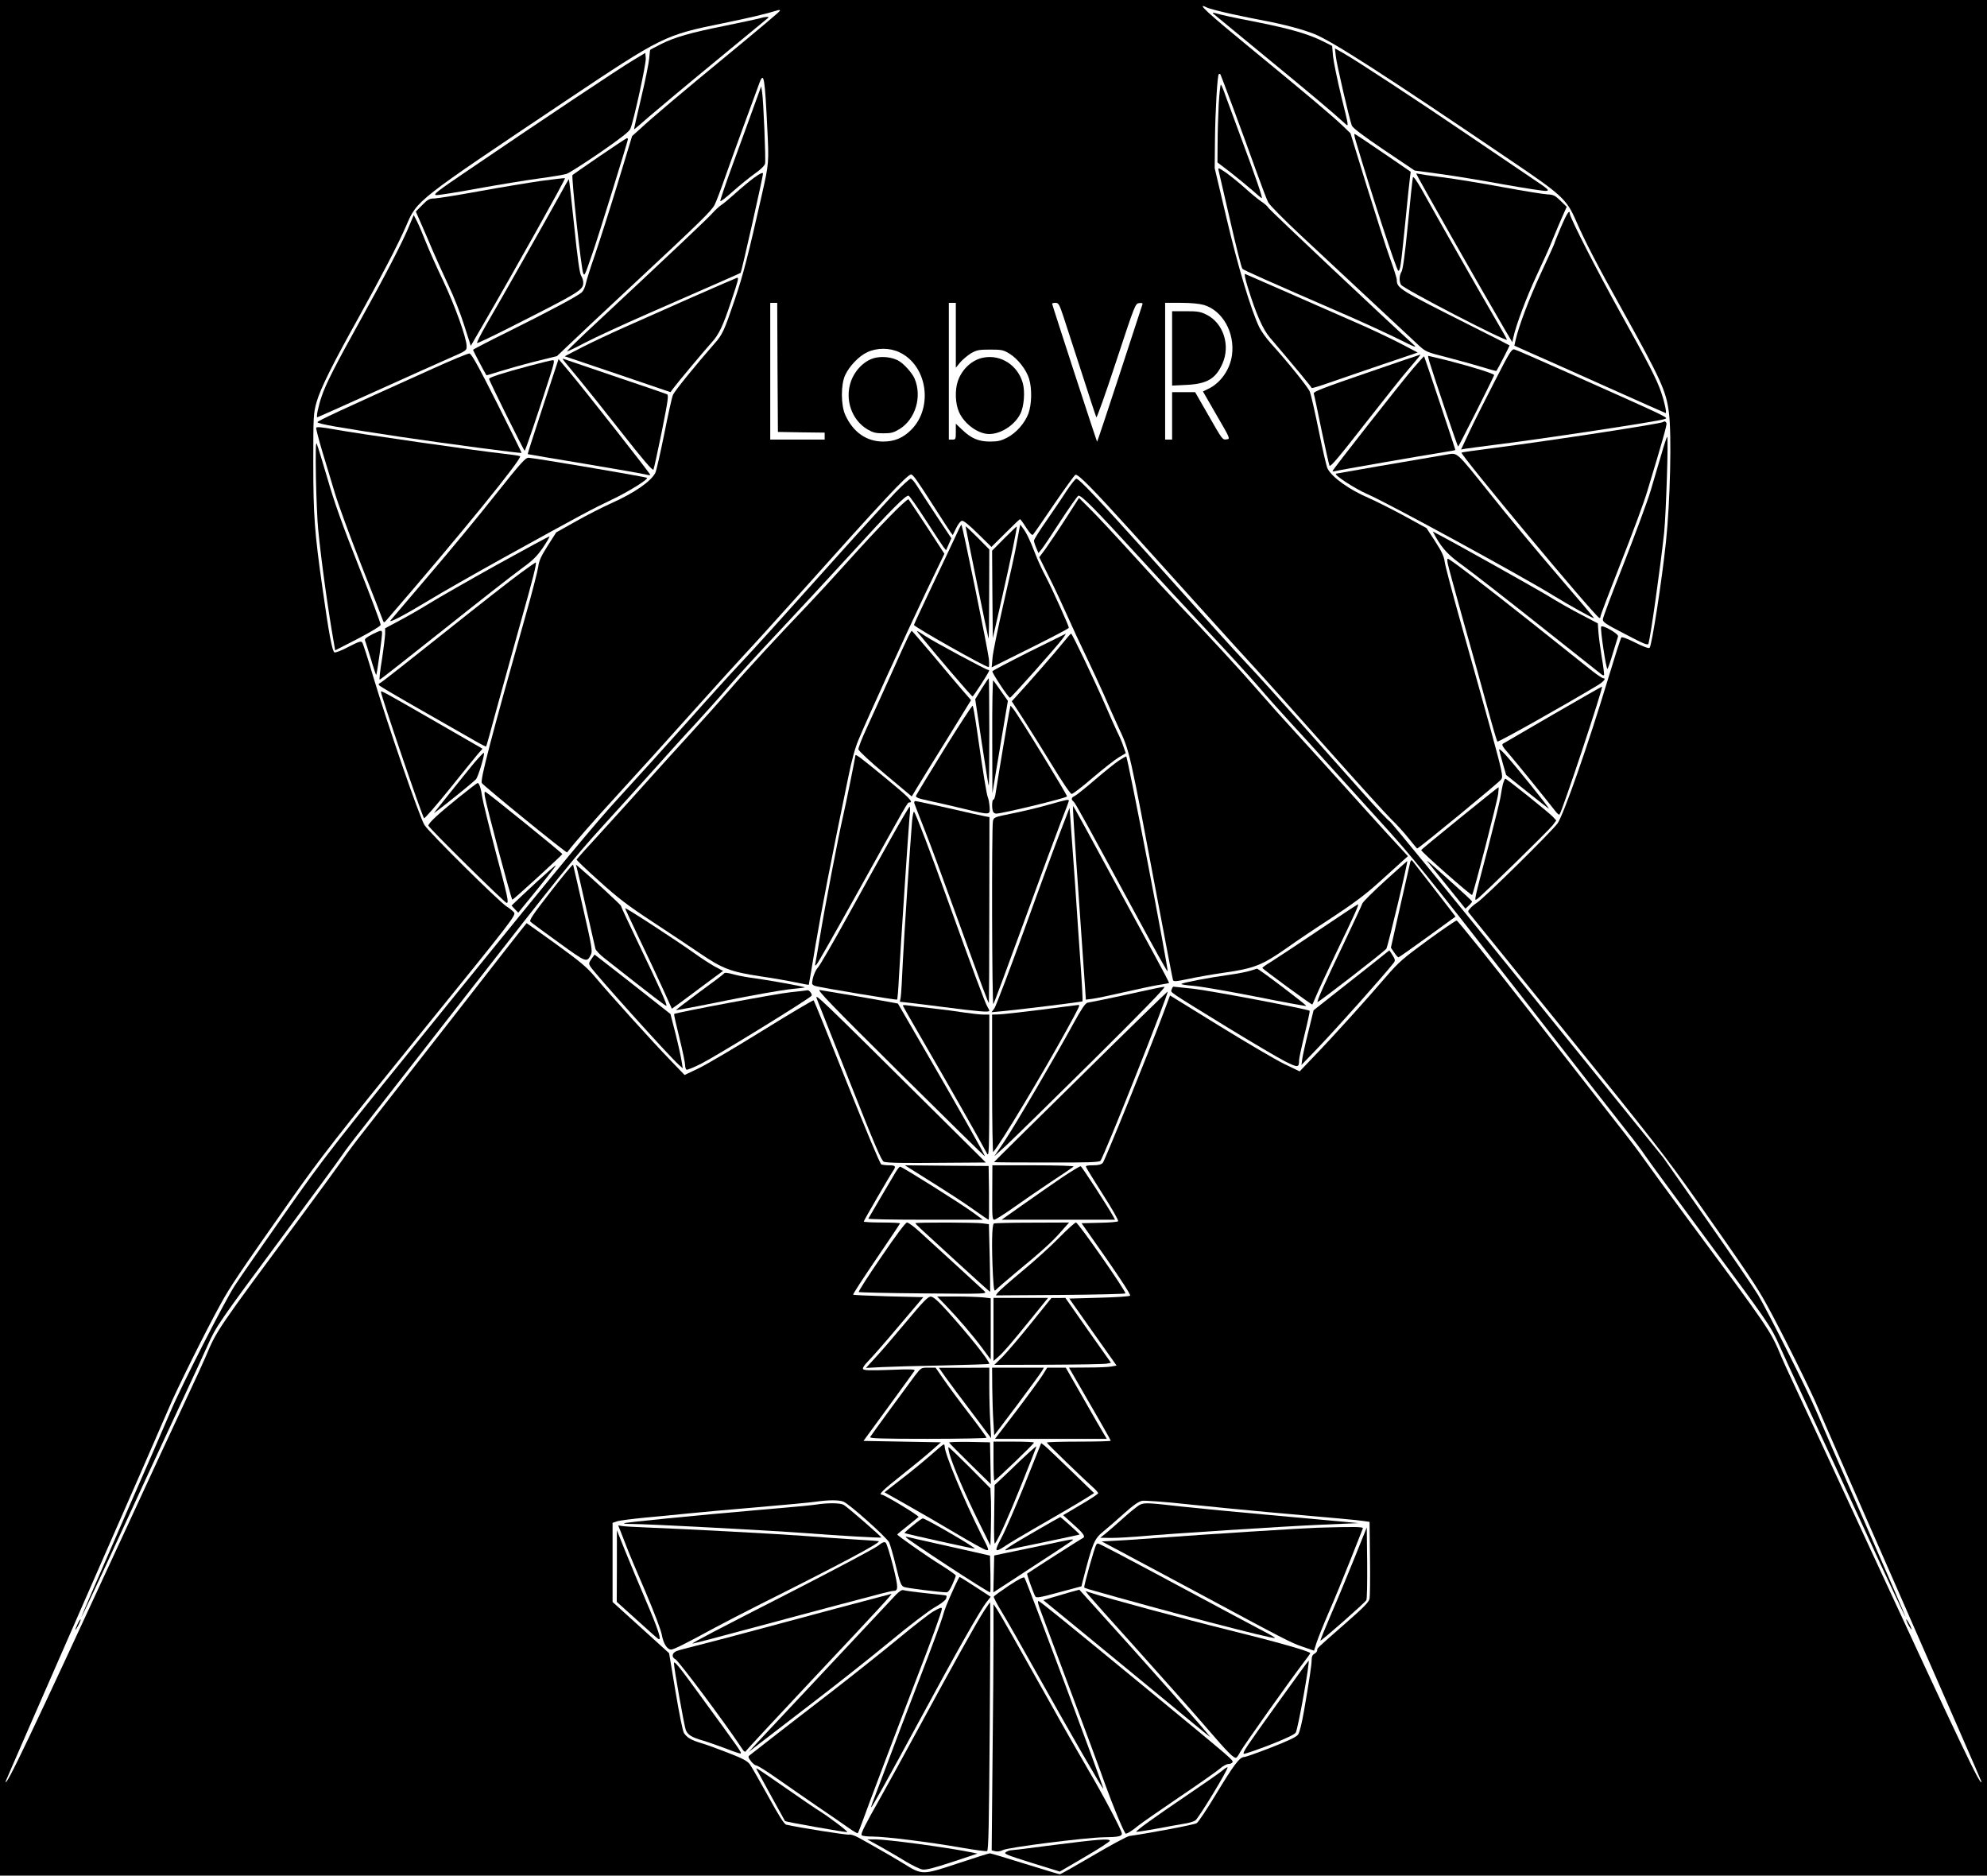 <?xml version="1.0" standalone="no"?>
<!DOCTYPE svg PUBLIC "-//W3C//DTD SVG 20010904//EN"
 "http://www.w3.org/TR/2001/REC-SVG-20010904/DTD/svg10.dtd">
<svg version="1.0" xmlns="http://www.w3.org/2000/svg"
 width="1424pt" height="1344pt" viewBox="0 0 1424 1344"
 preserveAspectRatio="xMidYMid meet">

<g transform="translate(0,1344) scale(0.1,-0.1)"
fill="#000000" stroke="none">
<path d="M0 6720 l0 -6720 7120 0 7120 0 0 6720 0 6720 -7120 0 -7120 0 0
-6720z m8815 6622 c77 -17 190 -40 250 -51 138 -26 275 -63 355 -95 130 -53
495 -287 1415 -911 360 -243 394 -275 460 -428 65 -148 146 -306 328 -632 280
-504 317 -585 337 -738 21 -154 10 -640 -21 -932 -29 -276 -101 -741 -117
-757 -6 -6 -47 9 -102 37 -51 26 -96 43 -100 38 -5 -4 -49 -143 -99 -308 -139
-461 -314 -959 -358 -1024 -39 -56 -530 -540 -579 -570 -16 -10 -38 -28 -48
-40 -17 -19 -18 -23 -4 -38 8 -10 323 -398 699 -863 595 -735 715 -889 920
-1180 380 -541 439 -628 511 -760 100 -180 317 -617 368 -740 24 -58 297 -682
607 -1387 310 -706 563 -1286 563 -1289 0 -46 -136 239 -810 1696 -197 426
-412 891 -479 1033 -67 142 -133 286 -147 320 -77 184 -77 184 -683 1002 -130
176 -263 358 -296 405 -32 47 -121 164 -197 260 -75 96 -362 463 -636 815
-275 352 -506 640 -513 639 -8 -1 -102 -65 -209 -143 -175 -128 -205 -154
-296 -259 -142 -166 -388 -438 -514 -568 l-106 -111 -110 53 c-60 29 -269 152
-464 272 l-355 219 -51 -136 c-103 -275 -416 -1047 -431 -1064 -12 -12 -31
-17 -71 -17 -39 0 -53 -3 -49 -12 2 -7 57 -96 121 -197 65 -101 114 -187 109
-192 -5 -5 -65 -10 -135 -11 l-127 -3 179 -255 c107 -154 175 -259 169 -264
-5 -6 -105 -12 -222 -15 l-214 -6 169 -240 170 -240 -39 -7 c-21 -4 -97 -7
-170 -7 l-132 -1 48 -83 c163 -281 251 -435 251 -441 0 -3 -104 -6 -231 -6
-127 0 -229 -3 -227 -7 4 -10 267 -264 326 -316 23 -20 42 -41 42 -47 0 -5
-57 -43 -126 -83 l-125 -74 75 -68 c76 -68 89 -88 61 -99 -10 -4 -351 -222
-394 -252 -4 -3 46 -143 59 -164 7 -11 35 -7 169 30 l161 43 9 36 c72 279 82
303 149 358 26 21 91 77 144 125 69 62 108 89 133 94 19 3 164 -7 327 -25 161
-17 419 -42 573 -56 553 -49 631 -56 680 -63 l50 -7 3 -260 c2 -143 0 -274 -3
-290 -4 -24 -41 -62 -176 -180 -211 -185 -199 -174 -199 -190 0 -8 -9 -19 -20
-25 -14 -7 -20 -21 -20 -43 0 -35 -15 -135 -54 -362 -17 -96 -32 -159 -44
-175 -13 -17 -70 -44 -193 -92 -96 -37 -182 -68 -193 -68 -32 0 -76 -59 -200
-264 -65 -108 -128 -203 -140 -210 -17 -11 -317 -68 -482 -92 -17 -2 -133 -65
-259 -139 -126 -74 -234 -135 -240 -135 -5 0 -118 34 -250 75 -131 41 -245 75
-251 75 -7 0 -109 -32 -226 -71 -259 -86 -258 -86 -395 -1 -54 33 -136 81
-183 107 -47 27 -107 61 -135 76 -28 16 -59 26 -70 23 -16 -4 -352 49 -450 71
-15 3 -52 62 -129 202 -60 109 -119 212 -132 230 -19 25 -50 42 -151 81 -71
28 -159 60 -196 71 -75 23 -101 38 -125 72 -9 13 -33 131 -61 298 l-46 275
-203 184 -202 183 0 284 0 283 33 11 c17 6 106 17 197 26 91 8 230 22 310 30
80 8 305 29 500 45 195 17 384 34 420 40 84 12 162 13 194 0 41 -15 310 -256
328 -292 8 -18 31 -96 49 -172 30 -124 37 -139 59 -148 22 -8 253 -37 303 -38
12 0 25 18 42 56 14 31 25 60 25 64 0 5 -48 39 -107 76 -99 61 -313 211 -313
219 0 1 33 29 73 60 39 32 76 61 80 65 8 7 -245 160 -264 160 -26 0 8 33 143
140 80 63 176 142 213 175 l68 60 -278 5 -277 5 179 245 c98 135 183 251 187
258 6 11 -26 12 -177 6 -142 -5 -186 -4 -192 6 -5 7 9 29 39 59 25 25 124 138
219 251 l174 205 -249 6 c-137 4 -251 9 -254 12 -3 3 72 118 165 255 94 138
171 253 171 256 0 3 -58 6 -130 6 -71 0 -130 3 -130 7 0 7 185 326 211 364 22
32 17 39 -32 39 -20 0 -44 3 -53 6 -9 3 -107 238 -247 587 -127 320 -234 585
-238 589 -3 3 -166 -93 -361 -214 -195 -121 -402 -243 -459 -271 l-105 -50
-105 109 c-122 126 -433 470 -536 593 -59 70 -104 108 -279 235 -115 83 -211
151 -212 151 -2 0 -247 -313 -544 -695 -298 -382 -581 -744 -629 -805 -48 -60
-114 -148 -146 -195 -33 -47 -166 -229 -296 -405 -606 -818 -606 -818 -683
-1002 -14 -34 -80 -178 -147 -320 -67 -142 -269 -577 -449 -968 -671 -1452
-840 -1807 -840 -1761 0 3 253 583 563 1289 310 705 583 1329 607 1387 51 123
268 560 368 740 72 132 131 219 511 760 206 292 323 443 924 1184 671 828 687
849 670 869 -10 11 -34 30 -53 42 -55 35 -555 530 -588 583 -35 55 -265 722
-368 1065 -37 126 -72 235 -78 243 -9 12 -25 7 -98 -31 -47 -25 -93 -43 -101
-40 -16 7 -40 133 -86 460 -57 400 -66 522 -66 900 0 340 1 352 24 435 27 95
116 274 301 605 162 292 281 520 340 655 81 188 64 174 1145 898 693 463 706
470 1130 556 194 40 304 66 384 91 15 5 22 4 20 -3 -2 -6 -166 -144 -364 -307
-346 -285 -547 -454 -647 -547 l-48 -43 -105 -345 c-58 -190 -131 -417 -161
-505 -31 -88 -60 -180 -65 -205 -5 -25 -18 -53 -28 -63 -25 -26 -242 -141
-538 -288 -134 -66 -243 -123 -243 -126 0 -5 88 -172 96 -182 1 -1 45 11 96
28 51 16 164 48 251 70 l158 39 77 73 c42 41 248 234 457 429 499 465 573 538
596 582 11 21 46 113 78 205 50 142 200 553 245 673 30 77 37 34 55 -335 12
-237 11 -249 -38 -465 -97 -432 -136 -584 -196 -759 -75 -221 -88 -249 -143
-311 -140 -160 -286 -340 -299 -369 -8 -18 -36 -145 -63 -282 -28 -137 -56
-262 -64 -278 -32 -61 -148 -142 -311 -215 -66 -30 -183 -89 -260 -133 l-139
-78 -62 -97 c-48 -76 -62 -108 -67 -150 -4 -29 -45 -190 -93 -358 -248 -879
-324 -1170 -311 -1191 12 -20 606 -504 611 -497 56 73 188 224 366 418 124
135 354 389 511 565 158 176 331 367 385 425 55 58 236 258 404 445 600 671
772 855 799 855 14 0 41 -38 162 -227 57 -89 111 -172 120 -185 l17 -22 24 49
c13 28 31 51 41 53 12 3 51 -29 115 -92 l97 -95 100 99 c55 55 102 100 105
100 3 0 23 -27 44 -61 27 -41 42 -57 49 -50 6 6 74 104 151 218 78 114 147
209 153 211 20 6 124 -100 403 -408 141 -157 379 -420 528 -585 149 -165 314
-347 368 -405 53 -58 277 -307 497 -555 220 -247 430 -479 467 -515 38 -36 94
-98 125 -137 32 -40 59 -73 61 -73 12 0 591 476 603 496 14 21 7 52 -83 381
-55 197 -147 529 -207 739 -59 210 -111 405 -115 435 -6 43 -20 74 -69 150
l-62 95 -159 87 c-88 48 -202 105 -254 128 -142 61 -263 148 -296 211 -8 15
-36 137 -63 271 -27 133 -56 259 -64 280 -15 35 -156 210 -279 346 -32 35 -69
87 -83 115 -59 122 -155 440 -236 786 l-84 355 2 205 c2 202 17 457 27 468 3
3 8 3 11 1 5 -6 168 -443 261 -704 36 -99 72 -195 82 -214 9 -19 116 -127 237
-240 333 -311 794 -741 847 -790 45 -41 57 -46 200 -82 84 -22 197 -53 252
-70 54 -17 99 -29 100 -27 12 17 96 181 94 183 -2 2 -129 67 -283 144 -512
258 -524 265 -525 326 0 12 -22 81 -49 155 -27 74 -101 306 -166 515 l-117
380 -56 54 c-85 80 -257 225 -647 545 -322 264 -408 343 -328 303 15 -8 91
-28 168 -45z m-3243 -2534 l3 -463 168 -3 167 -2 0 -25 0 -25 -195 0 -195 0 0
490 0 490 25 0 25 0 2 -462z m1278 230 l0 -233 31 38 c17 20 52 49 77 65 42
24 57 27 138 27 83 0 94 -2 140 -30 60 -38 119 -114 139 -179 22 -72 19 -184
-5 -250 -26 -69 -89 -140 -154 -173 -41 -21 -65 -27 -121 -27 -83 0 -136 23
-202 87 l-43 41 0 -57 c0 -54 -1 -57 -25 -57 l-25 0 0 490 0 490 25 0 25 0 0
-232z m774 125 c19 -60 78 -241 131 -403 52 -162 98 -302 102 -310 3 -8 67
171 142 400 135 409 137 415 165 418 20 3 27 0 23 -10 -2 -7 -76 -232 -163
-499 -88 -268 -160 -486 -162 -484 -3 3 -322 981 -322 989 0 3 11 6 24 6 22 0
28 -10 60 -107z m1003 92 c135 -40 224 -199 202 -360 -14 -103 -82 -200 -169
-241 l-39 -19 98 -170 c98 -168 98 -170 73 -173 -32 -4 -28 -9 -138 183 l-89
155 -82 0 -83 0 0 -170 0 -170 -25 0 -25 0 0 490 0 490 113 0 c72 0 132 -6
164 -15z m-2182 -339 c200 -93 246 -395 85 -556 -58 -58 -119 -84 -201 -84
-119 0 -215 67 -271 190 -32 69 -33 218 -1 286 30 65 99 137 158 164 69 33
161 33 230 0z"/>
<path d="M8695 13342 c6 -5 179 -148 385 -317 327 -269 456 -377 561 -472 26
-24 26 -23 -28 194 -29 120 -56 251 -60 291 l-6 73 -66 33 c-101 51 -235 90
-466 136 -190 37 -250 50 -310 67 -13 3 -17 2 -10 -5z"/>
<path d="M5445 13309 c-16 -5 -130 -29 -251 -54 -249 -50 -357 -81 -459 -132
-38 -20 -72 -37 -74 -39 -3 -2 -6 -29 -8 -59 -2 -30 -27 -157 -57 -282 -30
-125 -53 -229 -52 -230 1 -1 51 41 111 94 61 52 274 231 475 396 201 165 369
304 375 309 12 10 -21 9 -60 -3z"/>
<path d="M9573 13039 c5 -55 98 -454 115 -499 7 -17 82 -74 230 -174 l220
-148 178 -24 c99 -13 304 -47 457 -75 153 -27 292 -49 308 -47 26 3 16 12
-104 92 -72 49 -276 187 -452 306 -360 245 -810 540 -899 590 l-59 33 6 -54z"/>
<path d="M4535 13007 c-88 -52 -651 -427 -1174 -783 -229 -155 -260 -179 -235
-182 16 -1 152 20 301 48 150 27 346 59 435 71 90 12 179 27 198 33 20 7 128
76 242 154 146 101 209 150 216 170 25 61 113 466 110 503 l-3 40 -90 -54z"/>
<path d="M8734 12693 c-4 -81 -8 -208 -8 -282 l-1 -135 92 -70 c50 -39 120
-97 156 -128 35 -32 67 -58 70 -58 8 0 -51 170 -148 430 -42 113 -90 243 -107
290 -16 47 -33 89 -38 93 -4 5 -11 -58 -16 -140z"/>
<path d="M5403 12678 c-28 -79 -95 -261 -148 -406 -53 -145 -95 -268 -93 -273
2 -5 43 27 92 71 50 44 120 101 157 127 43 30 69 57 72 71 6 30 -12 453 -21
510 l-7 43 -52 -143z"/>
<path d="M9717 12428 c105 -357 292 -928 304 -928 14 0 18 31 49 335 16 165
32 317 35 337 l5 37 -122 84 c-208 142 -275 187 -281 187 -3 0 1 -24 10 -52z"/>
<path d="M4296 12320 c-104 -71 -190 -131 -193 -134 -10 -9 63 -681 77 -705
10 -18 9 -20 66 144 38 107 254 804 254 817 0 4 -3 8 -7 8 -5 -1 -93 -59 -197
-130z"/>
<path d="M8733 12219 c3 -13 40 -175 83 -359 42 -184 81 -340 88 -346 10 -11
168 -81 761 -339 110 -48 268 -121 350 -161 130 -65 145 -70 114 -42 -191 172
-1031 964 -1039 979 -6 11 -28 30 -48 43 -20 13 -73 56 -117 96 -44 40 -107
90 -139 113 -55 37 -58 38 -53 16z"/>
<path d="M5405 12167 c-33 -24 -94 -75 -135 -112 -41 -37 -86 -75 -101 -84
-14 -9 -43 -36 -65 -60 -34 -38 -216 -211 -911 -860 -73 -69 -131 -126 -129
-128 2 -3 60 25 128 61 67 35 272 130 453 209 539 236 660 289 663 292 6 6
163 700 160 712 -2 9 -22 0 -63 -30z"/>
<path d="M10150 12195 c0 -9 468 -833 633 -1114 l55 -93 7 32 c20 93 96 293
165 441 43 91 97 210 118 265 22 54 54 129 70 165 l30 67 -44 43 c-39 38 -51
44 -92 46 -26 1 -171 24 -322 52 -151 28 -347 60 -435 71 -88 11 -166 23 -172
25 -7 2 -13 3 -13 0z"/>
<path d="M10126 12170 c-3 -8 -19 -159 -36 -335 -21 -217 -36 -327 -46 -342
-16 -26 -18 -66 -4 -93 15 -28 760 -414 760 -394 0 3 -46 85 -103 182 -101
173 -400 699 -510 897 -33 58 -58 93 -61 85z"/>
<path d="M3880 12144 c-91 -13 -290 -46 -444 -74 -153 -28 -298 -51 -321 -52
-38 0 -49 -7 -89 -47 l-46 -47 39 -89 c22 -50 60 -137 84 -195 25 -58 75 -168
111 -245 37 -77 88 -206 113 -287 l47 -146 79 136 c250 431 602 1061 596 1065
-2 2 -78 -7 -169 -19z"/>
<path d="M4011 12041 c-86 -156 -430 -764 -525 -926 -41 -71 -71 -131 -67
-133 5 -2 116 51 248 118 494 250 513 262 513 316 0 14 -7 35 -15 48 -11 16
-26 123 -50 356 -19 184 -36 334 -38 336 -1 1 -31 -50 -66 -115z"/>
<path d="M11186 11811 c-25 -60 -46 -111 -46 -115 0 -3 -43 -99 -96 -212 -86
-185 -159 -379 -183 -483 l-8 -38 121 -54 c66 -29 309 -137 540 -241 230 -103
421 -188 423 -188 9 0 -9 83 -32 149 -31 91 -90 206 -293 571 -163 293 -362
682 -362 709 0 34 -23 -1 -64 -98z"/>
<path d="M2935 11827 c-45 -112 -176 -365 -347 -672 -184 -331 -253 -466 -283
-556 -24 -70 -40 -149 -31 -149 3 0 191 84 417 186 226 102 466 210 533 239
121 53 121 53 120 87 -2 60 -84 289 -169 468 -46 96 -101 220 -123 275 -22 56
-50 122 -63 148 l-24 46 -30 -72z"/>
<path d="M8942 11383 c58 -189 107 -301 158 -361 178 -209 300 -356 300 -362
0 -4 60 14 133 40 72 25 243 84 379 130 l248 84 -128 67 c-70 36 -212 104
-317 149 -104 46 -323 141 -485 213 -162 71 -300 131 -307 134 -7 3 1 -36 19
-94z"/>
<path d="M4960 11310 c-173 -77 -393 -175 -489 -217 -95 -42 -230 -106 -299
-141 l-125 -65 379 -128 379 -129 20 27 c26 36 227 276 276 330 52 57 81 119
139 294 52 155 55 169 43 169 -5 -1 -150 -64 -323 -140z"/>
<path d="M10712 10708 c-66 -128 -148 -291 -181 -361 l-60 -128 32 6 c18 3
106 14 197 26 336 41 1185 170 1225 185 33 13 85 -12 -694 336 -195 87 -365
161 -377 164 -20 5 -33 -15 -142 -228z"/>
<path d="M3105 10800 c-675 -304 -829 -376 -830 -385 0 -12 154 -39 600 -106
331 -49 857 -119 863 -114 1 1 -78 161 -176 356 -137 272 -183 354 -198 356
-10 1 -127 -47 -259 -107z"/>
<path d="M9792 10767 c-301 -103 -381 -134 -377 -146 3 -8 28 -125 55 -259 28
-134 54 -250 58 -259 7 -11 70 64 257 304 137 175 276 350 310 388 66 77 89
105 84 104 -2 0 -176 -59 -387 -132z"/>
<path d="M10129 10802 c-87 -101 -579 -728 -579 -737 0 -4 8 -4 18 -1 17 6
634 113 785 137 42 6 77 13 77 15 0 5 -221 668 -224 671 -1 1 -36 -37 -77 -85z"/>
<path d="M10244 10848 c37 -122 201 -608 206 -608 4 0 233 454 258 512 4 9
-155 59 -326 103 -78 19 -143 35 -146 35 -3 0 1 -19 8 -42z"/>
<path d="M3891 10527 c-61 -187 -111 -340 -109 -341 2 -1 187 -33 413 -70 225
-38 422 -72 437 -77 15 -4 28 -5 28 -1 0 9 -479 618 -581 739 l-76 90 -112
-340z"/>
<path d="M4050 10844 c14 -17 59 -71 100 -121 41 -49 176 -218 300 -376 158
-201 227 -282 233 -272 4 8 31 131 60 274 45 225 50 261 37 266 -8 4 -172 60
-365 125 -192 65 -359 122 -370 126 -17 7 -17 4 5 -22z"/>
<path d="M3800 10820 c-199 -53 -295 -84 -295 -95 0 -13 249 -514 255 -515 5
0 94 262 176 518 36 112 40 132 26 131 -10 0 -82 -18 -162 -39z"/>
<path d="M11919 10416 c-13 -12 -795 -132 -1213 -186 -126 -16 -230 -31 -232
-33 -12 -12 954 -1172 988 -1185 4 -2 8 3 8 11 0 8 65 179 145 382 80 202 166
433 190 514 112 369 142 477 138 489 -5 12 -16 16 -24 8z"/>
<path d="M2266 10375 c-2 -6 18 -83 44 -171 27 -87 67 -222 90 -298 23 -77
108 -309 189 -515 82 -207 152 -385 155 -396 7 -19 8 -19 29 5 522 603 975
1160 954 1171 -7 4 -64 12 -127 19 -161 17 -1048 144 -1202 173 -90 16 -129
20 -132 12z"/>
<path d="M11906 10183 c-21 -71 -56 -188 -77 -261 -22 -73 -108 -305 -190
-515 -83 -210 -152 -392 -152 -405 -2 -19 20 -34 160 -106 135 -71 163 -82
167 -68 16 56 85 545 112 794 14 137 32 688 22 688 -3 0 -22 -57 -42 -127z"/>
<path d="M2264 10020 c3 -146 10 -312 16 -370 22 -227 69 -567 111 -806 l11
-64 162 83 c92 48 162 90 164 99 2 9 -69 198 -157 420 -118 298 -176 461 -224
628 -36 124 -71 236 -77 250 -7 18 -9 -45 -6 -240z"/>
<path d="M10370 10183 c-252 -42 -787 -135 -795 -137 -21 -6 135 -108 225
-147 146 -63 1112 -590 1340 -731 104 -64 273 -158 284 -158 3 0 -112 136
-256 303 -143 166 -364 431 -490 590 -246 307 -231 293 -308 280z"/>
<path d="M3553 9898 c-114 -145 -327 -403 -473 -573 -146 -171 -272 -319 -280
-329 -22 -27 95 34 280 146 85 52 326 189 535 305 558 308 627 345 768 412
117 55 265 147 254 157 -6 7 -817 144 -849 144 -23 0 -55 -36 -235 -262z"/>
<path d="M6419 9913 c-52 -54 -236 -255 -409 -448 -497 -554 -576 -642 -710
-785 -70 -74 -241 -263 -380 -420 -140 -157 -354 -393 -475 -525 -174 -188
-426 -492 -1166 -1405 -925 -1142 -949 -1173 -1238 -1585 -162 -231 -324 -464
-359 -518 -71 -109 -383 -719 -458 -897 -26 -63 -182 -421 -346 -794 -164
-374 -296 -681 -295 -683 2 -2 127 263 277 589 150 326 344 744 430 928 86
184 176 379 200 434 58 131 82 165 531 771 212 286 405 549 429 585 24 36 87
119 140 185 52 66 410 525 795 1019 604 775 731 933 924 1145 123 135 299 329
390 431 91 102 219 244 286 315 66 72 173 191 236 265 64 74 228 254 365 399
137 146 364 391 505 545 297 326 402 431 421 424 7 -3 62 -81 122 -174 60 -93
117 -180 127 -193 l19 -24 19 43 19 43 -107 161 c-58 88 -121 185 -139 214
-17 28 -38 52 -45 52 -8 0 -56 -44 -108 -97z"/>
<path d="M7644 9923 c-31 -49 -97 -145 -145 -215 -49 -70 -89 -134 -89 -142 0
-7 7 -31 16 -51 l16 -38 24 29 c13 16 74 107 136 203 62 95 119 176 126 179
19 7 123 -98 421 -424 141 -154 368 -399 505 -545 137 -145 301 -325 365 -399
63 -74 170 -193 236 -265 66 -71 179 -195 250 -275 72 -80 245 -271 385 -425
232 -255 321 -365 980 -1210 398 -512 758 -973 800 -1025 42 -52 96 -124 120
-160 24 -36 217 -299 429 -585 449 -606 473 -640 531 -771 24 -55 114 -250
200 -434 86 -184 280 -602 430 -928 150 -326 275 -591 277 -589 1 2 -131 309
-295 683 -164 373 -320 731 -346 794 -58 138 -345 710 -416 830 -28 47 -192
288 -365 535 l-315 450 -973 1202 c-534 661 -979 1205 -988 1208 -9 3 -101
101 -205 218 -104 116 -301 338 -438 492 -137 154 -306 341 -376 415 -134 143
-213 231 -710 785 -352 391 -497 545 -516 545 -7 0 -38 -39 -70 -87z"/>
<path d="M6379 9742 c-69 -70 -208 -219 -309 -332 -102 -113 -226 -248 -276
-300 -207 -216 -445 -473 -567 -615 -71 -82 -198 -224 -282 -315 -83 -91 -214
-235 -290 -320 -76 -85 -224 -249 -329 -364 -105 -114 -192 -211 -194 -215 -1
-4 72 -74 164 -156 135 -122 205 -175 380 -290 117 -77 271 -179 341 -227 160
-109 222 -132 427 -163 89 -13 204 -33 256 -44 52 -11 95 -19 96 -18 1 1 23
128 48 282 42 249 118 641 235 1205 24 120 50 215 74 270 61 148 339 754 479
1049 l136 283 -125 192 c-69 105 -129 194 -132 198 -4 5 -63 -49 -132 -120z"/>
<path d="M7634 9718 c-54 -84 -119 -179 -142 -212 l-44 -59 70 -141 c39 -77
97 -202 130 -276 33 -75 94 -207 137 -295 42 -88 98 -209 125 -270 26 -60 72
-165 103 -231 85 -183 77 -147 287 -1264 55 -294 103 -542 106 -551 4 -14 16
-13 114 7 60 13 173 33 252 44 217 31 273 53 454 180 60 43 204 140 320 215
155 102 242 167 338 254 70 64 146 132 167 151 l39 35 -152 165 c-83 91 -228
251 -321 355 -94 105 -239 264 -322 355 -84 91 -211 233 -282 315 -123 142
-361 400 -567 615 -50 52 -196 210 -323 350 -127 140 -267 290 -311 333 l-79
79 -99 -154z"/>
<path d="M6841 9582 c-25 -53 -100 -213 -168 -355 -68 -142 -123 -262 -123
-265 1 -14 511 -302 535 -302 4 0 5 25 2 57 -7 69 -190 963 -197 963 -3 0 -25
-44 -49 -98z"/>
<path d="M7306 9653 c-3 -16 -13 -68 -22 -118 -8 -49 -50 -236 -91 -415 -41
-179 -77 -356 -80 -393 l-6 -69 124 62 c275 136 429 215 429 222 0 14 -122
284 -164 363 -24 44 -58 118 -76 165 -37 97 -65 155 -91 188 l-17 23 -6 -28z"/>
<path d="M6920 9668 c0 -10 160 -792 164 -803 3 -5 5 136 5 314 l1 324 -85 86
c-47 47 -85 83 -85 79z"/>
<path d="M7197 9582 l-87 -88 2 -313 3 -314 68 299 c63 278 108 496 103 501
-1 1 -41 -37 -89 -85z"/>
<path d="M10289 9593 c50 -88 93 -133 198 -208 59 -43 304 -233 543 -423 239
-190 441 -349 448 -355 7 -5 15 -8 17 -5 3 2 -4 60 -16 129 -11 68 -22 151
-24 183 l-4 59 -118 62 c-65 33 -170 93 -233 132 -96 58 -684 388 -799 447
l-33 18 21 -39z"/>
<path d="M3559 9392 c-206 -115 -421 -238 -479 -274 -58 -36 -153 -91 -212
-122 l-108 -58 0 -41 c-1 -23 -11 -106 -23 -184 -13 -79 -20 -143 -16 -143 5
0 209 161 456 357 246 196 495 391 553 433 87 63 114 89 159 153 29 43 51 80
49 83 -3 2 -173 -90 -379 -204z"/>
<path d="M10375 9403 c4 -21 56 -211 115 -423 60 -212 137 -488 171 -615 34
-126 66 -234 70 -239 6 -6 463 250 718 403 44 27 64 51 41 51 -7 0 -40 22 -74
48 -33 27 -236 188 -451 359 -331 262 -524 410 -583 447 -10 6 -12 0 -7 -31z"/>
<path d="M3735 9337 c-55 -39 -299 -230 -541 -423 -242 -193 -451 -357 -463
-364 -20 -10 -21 -14 -10 -24 8 -7 147 -89 309 -181 162 -93 330 -189 373
-213 43 -25 79 -43 81 -41 2 2 36 123 75 269 40 146 117 423 171 616 90 319
119 434 109 434 -2 0 -49 -33 -104 -73z"/>
<path d="M11475 8950 c-9 -14 37 -313 45 -303 4 4 22 55 39 113 18 58 34 112
37 120 5 18 -112 85 -121 70z"/>
<path d="M2672 8897 c-46 -24 -61 -35 -56 -47 4 -8 22 -68 42 -132 19 -65 37
-117 38 -115 6 6 45 288 42 305 -3 18 -7 17 -66 -11z"/>
<path d="M6511 8882 c-11 -21 -69 -148 -129 -283 -60 -134 -138 -304 -171
-377 -34 -73 -61 -142 -59 -152 2 -11 88 -91 192 -178 l190 -159 37 61 c20 34
116 189 213 345 l175 284 -66 76 c-36 42 -131 154 -210 249 -80 94 -147 172
-149 172 -2 0 -12 -17 -23 -38z"/>
<path d="M6581 8904 c122 -151 381 -454 389 -454 6 0 107 155 118 182 2 4 -1
8 -7 8 -14 0 -391 203 -446 240 -65 43 -73 47 -54 24z"/>
<path d="M7375 8769 c-143 -72 -261 -134 -263 -139 -4 -11 115 -190 126 -190
9 0 331 362 375 421 16 21 27 39 25 38 -1 0 -120 -59 -263 -130z"/>
<path d="M7613 8828 c-47 -59 -231 -270 -339 -388 l-23 -25 82 -126 c45 -70
138 -219 207 -332 72 -119 131 -206 140 -206 8 -1 76 51 150 115 74 63 158
129 186 146 l52 31 -18 51 c-9 28 -29 74 -43 101 -13 28 -53 115 -87 195 -73
168 -236 510 -244 510 -3 0 -31 -33 -63 -72z"/>
<path d="M7035 8505 l-46 -75 46 -307 c26 -169 48 -310 51 -312 2 -2 4 170 4
382 0 213 -2 387 -4 387 -2 0 -25 -34 -51 -75z"/>
<path d="M7111 8165 l1 -410 55 331 56 332 -48 68 c-26 38 -52 73 -57 79 -4 5
-8 -175 -7 -400z"/>
<path d="M11130 8320 c-190 -110 -351 -204 -359 -209 -11 -7 -2 -23 46 -77 50
-58 252 -307 331 -408 12 -16 25 -26 28 -23 18 17 317 917 305 917 -3 0 -161
-90 -351 -200z"/>
<path d="M2730 8483 c0 -26 295 -892 309 -906 4 -4 84 88 179 205 94 117 186
231 205 253 l35 40 -307 177 c-396 228 -421 242 -421 231z"/>
<path d="M6768 8073 c-108 -175 -199 -325 -203 -334 -5 -13 13 -20 97 -38 57
-12 168 -38 247 -57 191 -45 187 -46 183 14 -2 26 -7 56 -12 67 -9 19 -32 159
-81 500 -12 83 -25 153 -28 158 -4 4 -95 -136 -203 -310z"/>
<path d="M7231 8330 c-9 -45 -75 -439 -97 -582 -3 -21 -10 -38 -15 -38 -10 0
-12 -60 -3 -84 3 -9 14 -16 23 -16 44 0 494 109 508 123 5 6 -346 579 -385
627 l-20 24 -11 -54z"/>
<path d="M10744 8065 c3 -11 15 -55 27 -99 l23 -79 145 -116 c80 -64 152 -120
160 -125 18 -11 -251 323 -314 390 -30 32 -44 42 -41 29z"/>
<path d="M3398 7973 c-35 -43 -111 -136 -168 -208 -57 -71 -110 -138 -119
-149 -9 -10 52 36 134 102 83 66 157 128 166 138 17 20 65 181 57 189 -3 3
-34 -30 -70 -72z"/>
<path d="M6130 8026 c0 -13 -70 -357 -89 -439 -30 -126 -135 -673 -165 -862
-15 -88 -29 -171 -32 -185 -5 -22 -4 -23 9 -10 8 8 139 238 290 510 374 673
360 650 375 650 32 0 -4 37 -178 180 -177 145 -210 170 -210 156z"/>
<path d="M8020 7991 c-25 -16 -101 -77 -170 -136 -68 -59 -135 -112 -147 -118
-26 -12 -29 -25 -9 -41 13 -11 72 -118 462 -838 115 -213 210 -383 212 -379 6
19 -287 1541 -297 1541 -3 0 -26 -13 -51 -29z"/>
<path d="M10771 7823 c-5 -21 -12 -59 -16 -85 -3 -27 -44 -191 -89 -365 -106
-403 -102 -388 -81 -376 24 14 511 489 542 529 l26 35 -24 26 c-29 31 -331
273 -341 273 -4 0 -11 -17 -17 -37z"/>
<path d="M3285 7724 c-144 -116 -215 -182 -215 -200 0 -14 548 -554 561 -554
17 0 9 38 -80 371 -48 184 -91 358 -95 387 -8 60 -22 102 -33 101 -5 0 -66
-47 -138 -105z"/>
<path d="M10460 7576 c-151 -122 -275 -225 -275 -227 0 -13 359 -329 365 -322
11 13 181 672 187 725 3 26 4 48 2 47 -2 0 -128 -100 -279 -223z"/>
<path d="M3475 7733 c12 -73 190 -743 197 -740 12 4 358 321 358 327 0 7 -518
426 -548 444 -10 6 -12 0 -7 -31z"/>
<path d="M7515 7674 c-66 -19 -182 -47 -257 -62 -134 -27 -136 -28 -142 -56
-10 -47 -7 -1321 3 -1311 5 6 102 267 216 580 114 314 234 637 266 720 33 82
59 153 59 157 0 12 -13 9 -145 -28z"/>
<path d="M6553 7683 c3 -10 36 -94 73 -188 37 -93 138 -366 224 -605 189 -522
233 -640 237 -636 1 1 3 301 3 667 l1 664 -33 6 c-18 3 -135 29 -260 58 -124
28 -232 51 -238 51 -7 0 -10 -8 -7 -17z"/>
<path d="M6388 7438 c-69 -123 -210 -376 -313 -563 -103 -187 -199 -352 -212
-366 -22 -24 -42 -79 -43 -116 0 -7 12 -16 26 -19 54 -14 579 -101 583 -97 3
2 9 72 13 156 12 220 68 1058 76 1150 5 42 5 77 1 77 -3 0 -63 -100 -131 -222z"/>
<path d="M7690 7635 c0 -35 36 -565 86 -1269 l6 -89 47 6 c25 3 125 24 221 46
96 22 209 46 250 53 41 6 77 13 78 14 2 2 -39 81 -91 176 -52 95 -199 366
-327 602 -127 235 -240 442 -251 460 l-19 31 0 -30z"/>
<path d="M7604 7493 c-34 -87 -151 -403 -259 -703 -109 -300 -207 -558 -218
-574 l-21 -29 75 7 c115 10 573 67 577 71 2 2 -3 109 -12 237 -9 128 -28 397
-41 598 -14 201 -29 407 -33 458 l-7 93 -61 -158z"/>
<path d="M6536 7551 c-16 -200 -56 -807 -66 -1006 -5 -121 -12 -234 -15 -251
l-6 -32 63 -7 c35 -4 151 -18 258 -32 242 -31 320 -38 320 -26 0 5 -6 17 -13
28 -15 21 -109 275 -286 767 -116 325 -228 618 -240 631 -5 4 -11 -28 -15 -72z"/>
<path d="M10107 7264 c-3 -11 -35 -153 -72 -317 l-67 -298 24 -35 c12 -18 26
-34 30 -34 4 0 97 66 208 146 l201 146 -28 37 c-43 57 -275 355 -283 365 -5 4
-10 0 -13 -10z"/>
<path d="M10231 7265 c9 -11 73 -91 144 -178 l127 -158 24 22 c13 12 24 25 24
29 0 3 -55 55 -122 115 -166 150 -216 193 -197 170z"/>
<path d="M9927 7129 c-86 -78 -159 -151 -163 -162 -4 -12 -63 -139 -131 -282
-138 -287 -195 -415 -191 -425 3 -7 459 346 493 381 10 11 158 629 150 629 -1
0 -72 -63 -158 -141z"/>
<path d="M3946 7050 c-130 -167 -155 -205 -144 -215 7 -7 98 -74 202 -149 202
-146 201 -145 231 -86 12 24 7 56 -56 331 -38 167 -70 308 -72 313 -2 5 -74
-82 -161 -194z"/>
<path d="M3845 7119 c-71 -66 -141 -131 -154 -144 l-25 -24 24 -26 24 -25 26
32 c148 180 249 308 243 307 -5 0 -66 -54 -138 -120z"/>
<path d="M4133 7225 c3 -11 34 -141 67 -290 34 -148 64 -280 67 -293 3 -12 33
-44 67 -70 359 -283 438 -343 442 -339 7 6 -54 142 -200 445 -69 144 -126 266
-126 271 0 7 -203 194 -299 276 l-24 20 6 -20z"/>
<path d="M9447 6772 c-153 -103 -306 -204 -340 -225 -34 -20 -61 -40 -60 -43
3 -9 354 -266 358 -262 1 1 15 32 30 68 15 36 77 169 137 295 140 290 169 355
160 355 -4 0 -132 -85 -285 -188z"/>
<path d="M4480 6932 c0 -4 46 -101 101 -217 56 -115 131 -276 168 -357 l66
-146 50 36 c27 20 110 81 183 136 l134 99 -59 31 c-32 18 -96 59 -143 93 -129
92 -500 334 -500 325z"/>
<path d="M9884 6572 c-39 -31 -161 -128 -271 -214 l-199 -157 -37 -151 c-21
-83 -40 -171 -44 -196 l-6 -45 109 113 c138 143 490 538 553 620 11 15 10 23
-9 53 -12 19 -22 35 -23 35 -1 -1 -34 -26 -73 -58z"/>
<path d="M4239 6569 c-20 -28 -21 -34 -8 -55 29 -47 559 -637 634 -704 l28
-25 -8 50 c-4 28 -23 115 -43 195 l-37 144 -175 138 c-96 76 -219 172 -272
213 l-97 75 -22 -31z"/>
<path d="M8960 6484 c-25 -8 -92 -21 -150 -29 -139 -19 -333 -56 -343 -65 -5
-4 34 -10 85 -14 51 -4 252 -39 446 -77 195 -39 358 -69 363 -67 8 3 -344 270
-353 267 -1 -1 -23 -7 -48 -15z"/>
<path d="M5186 6462 c-2 -4 -81 -64 -175 -132 -93 -69 -168 -126 -166 -128 1
-2 160 28 351 67 192 39 399 75 459 82 61 6 111 12 113 14 5 4 -266 53 -358
65 -47 6 -110 17 -140 25 -63 17 -77 18 -84 7z"/>
<path d="M8170 6334 c-85 -19 -200 -44 -255 -55 -55 -11 -110 -22 -122 -24
-15 -4 -42 -43 -99 -147 -123 -226 -420 -733 -497 -848 l-71 -105 90 82 c49
46 328 319 619 607 353 350 523 525 510 525 -11 0 -90 -16 -175 -35z"/>
<path d="M8397 6350 c-6 -24 -44 1 400 -272 178 -109 363 -218 412 -243 94
-47 101 -46 101 9 0 12 18 96 40 186 22 89 38 165 36 167 -12 12 -714 145
-833 158 -74 8 -138 15 -143 15 -4 0 -10 -9 -13 -20z"/>
<path d="M5785 6344 c-5 -1 -59 -8 -120 -14 -88 -8 -820 -145 -834 -156 -2 -2
15 -79 38 -171 23 -92 41 -180 41 -195 0 -15 4 -29 10 -33 5 -3 53 17 107 44
112 57 785 471 790 487 4 13 -20 43 -32 38z"/>
<path d="M6450 5751 c333 -330 606 -598 608 -596 4 4 -188 344 -422 747 l-201
347 -110 20 c-60 11 -180 32 -265 46 -85 14 -168 28 -185 31 -24 4 86 -110
575 -595z"/>
<path d="M7744 5726 c-342 -336 -621 -612 -620 -613 1 -2 170 -3 376 -3 297
-1 376 2 386 12 24 23 492 1204 482 1213 -2 1 -283 -272 -624 -609z"/>
<path d="M5857 6275 c11 -27 118 -299 239 -603 176 -445 223 -554 239 -557 34
-8 129 -10 435 -7 l295 2 -280 278 c-975 967 -948 941 -928 887z"/>
<path d="M6470 6235 c0 -3 78 -139 173 -303 148 -254 377 -657 430 -757 15
-28 16 8 17 483 l0 512 -42 0 c-24 0 -83 7 -133 14 -49 8 -155 22 -235 31 -80
8 -160 18 -177 21 -18 3 -33 2 -33 -1z"/>
<path d="M7455 6204 c-143 -18 -279 -33 -302 -33 l-43 -1 0 -497 c0 -273 4
-493 8 -488 53 60 354 561 529 880 91 166 95 175 81 174 -7 -1 -130 -16 -273
-35z"/>
<path d="M6555 5046 c265 -166 345 -218 429 -278 52 -37 98 -68 101 -68 3 0 4
87 3 193 l-3 192 -300 2 -300 3 70 -44z"/>
<path d="M7111 4895 c-1 -173 0 -195 15 -195 8 0 68 38 132 83 64 46 187 130
272 187 85 56 159 106 164 111 6 5 -117 9 -286 9 l-296 0 -1 -195z"/>
<path d="M7610 5002 c-69 -47 -194 -134 -279 -194 l-153 -108 406 0 407 0 -13
24 c-36 66 -224 356 -233 359 -5 2 -66 -35 -135 -81z"/>
<path d="M6420 5043 c-20 -33 -186 -315 -197 -335 -2 -5 182 -8 409 -8 l412 0
-74 54 c-88 64 -505 326 -519 326 -5 0 -19 -17 -31 -37z"/>
<path d="M6316 4434 c-93 -135 -165 -248 -162 -252 4 -3 213 -8 464 -10 453
-4 457 -4 437 16 -21 20 -347 319 -469 430 -38 34 -76 62 -86 62 -10 0 -78
-90 -184 -246z"/>
<path d="M6560 4675 c0 -2 19 -22 43 -44 23 -21 143 -131 266 -244 124 -114
226 -205 227 -204 1 1 0 111 -3 243 l-6 242 -45 6 c-52 7 -482 8 -482 1z"/>
<path d="M7123 4673 c-15 -5 -17 -168 -7 -371 7 -112 8 -119 23 -103 9 10 72
65 141 122 183 151 262 222 325 295 l57 64 -264 -1 c-144 0 -269 -3 -275 -6z"/>
<path d="M7591 4572 c-58 -60 -178 -168 -266 -241 -88 -73 -166 -142 -174
-153 l-15 -20 461 3 c254 2 464 7 468 11 10 9 -337 507 -354 508 -8 0 -62 -49
-120 -108z"/>
<path d="M6490 3963 c-85 -102 -184 -217 -220 -255 l-64 -70 114 6 c63 3 262
9 443 12 180 4 327 9 327 11 0 23 -146 206 -301 378 -71 78 -100 103 -119 104
-20 0 -54 -35 -180 -186z"/>
<path d="M6776 4088 c88 -91 197 -218 265 -310 l59 -80 0 220 0 219 -61 7
c-34 3 -121 6 -193 6 l-130 0 60 -62z"/>
<path d="M7120 3914 l0 -226 36 31 c39 35 85 88 248 289 l107 132 -195 0 -196
0 0 -226z"/>
<path d="M7390 3959 c-80 -100 -172 -207 -204 -240 l-60 -59 390 1 c214 1 402
4 417 8 l29 6 -164 232 -163 233 -50 -1 -50 0 -145 -180z"/>
<path d="M6557 3583 c-57 -76 -312 -424 -321 -440 -6 -10 80 -13 413 -13 232
0 421 4 421 8 0 5 -55 81 -122 168 -68 88 -150 199 -183 247 l-60 87 -52 0
c-51 0 -52 0 -96 -57z"/>
<path d="M6776 3572 c26 -37 111 -150 188 -252 l139 -185 -6 115 c-4 63 -7
177 -7 253 l0 137 -181 -1 -180 0 47 -67z"/>
<path d="M7111 3498 c1 -79 4 -188 8 -243 l6 -100 167 221 c91 122 171 231
177 243 l12 21 -186 0 -185 0 1 -142z"/>
<path d="M7468 3581 c-21 -32 -105 -147 -187 -255 l-150 -196 400 0 401 0 -20
33 c-11 17 -77 132 -147 255 l-127 222 -66 0 -67 0 -37 -59z"/>
<path d="M6802 3103 c2 -5 70 -73 151 -153 l148 -145 -3 150 -3 150 -148 3
c-82 1 -147 -1 -145 -5z"/>
<path d="M7120 2970 c0 -77 3 -140 6 -140 9 0 284 264 284 273 0 4 -65 7 -145
7 l-145 0 0 -140z"/>
<path d="M7345 2807 c-65 -160 -140 -334 -167 -384 -55 -103 -51 -112 27 -60
28 19 115 71 195 117 159 91 344 199 403 237 l38 24 -166 161 c-91 88 -176
169 -189 179 l-24 18 -117 -292z"/>
<path d="M6670 3013 c-47 -41 -140 -118 -208 -170 l-123 -96 161 -91 c89 -50
246 -141 350 -203 104 -62 200 -115 215 -119 26 -6 26 -5 -31 107 -128 255
-264 582 -264 635 0 8 -3 14 -7 14 -5 -1 -46 -35 -93 -77z"/>
<path d="M7380 3037 c-25 -22 -92 -85 -148 -140 l-104 -98 -3 -217 c-3 -142 0
-211 6 -202 32 48 92 181 189 421 60 150 109 273 107 275 -1 1 -22 -16 -47
-39z"/>
<path d="M6806 3018 c26 -89 110 -284 203 -473 l89 -180 3 110 c2 61 2 153 1
205 l-4 95 -146 148 c-81 81 -150 147 -154 147 -4 0 0 -24 8 -52z"/>
<path d="M5850 2659 c-30 -5 -212 -22 -405 -38 -465 -40 -967 -90 -973 -96 -3
-3 21 -5 54 -5 116 0 980 -46 1239 -65 258 -20 547 -36 551 -32 4 4 -242 218
-270 234 -24 14 -114 15 -196 2z"/>
<path d="M8172 2659 c-13 -5 -65 -46 -115 -91 -51 -46 -110 -97 -132 -115
l-40 -32 80 -1 c44 0 130 5 190 10 235 21 1034 72 1300 84 l280 12 -130 12
c-71 7 -308 28 -525 48 -217 19 -494 46 -614 59 -239 27 -260 28 -294 14z"/>
<path d="M7420 2468 c-178 -102 -244 -146 -205 -135 11 3 133 29 270 57 138
29 251 53 252 54 3 3 -134 126 -139 125 -2 0 -82 -45 -178 -101z"/>
<path d="M6542 2509 c-35 -28 -62 -53 -60 -54 5 -5 501 -115 504 -112 8 7
-353 217 -373 217 -5 0 -37 -23 -71 -51z"/>
<path d="M4451 2458 c11 -29 31 -80 44 -113 12 -33 71 -172 130 -309 63 -148
111 -274 118 -310 11 -63 38 -106 67 -106 18 0 106 44 310 155 63 34 214 112
335 173 548 274 854 436 843 448 -2 2 -80 8 -173 13 -94 6 -260 17 -370 26
-204 15 -844 49 -1125 60 -85 3 -165 8 -177 11 l-23 4 21 -52z"/>
<path d="M9440 2493 c-113 -4 -765 -45 -1145 -73 -148 -11 -299 -21 -335 -22
l-65 -3 130 -69 c72 -38 312 -167 535 -286 656 -353 691 -371 776 -400 l81
-28 18 57 c10 31 49 128 87 216 39 88 108 257 155 375 47 118 87 221 90 228 5
12 -59 13 -327 5z"/>
<path d="M9707 2276 c-49 -121 -124 -303 -168 -404 -44 -102 -78 -186 -76
-188 5 -5 319 271 329 290 5 8 7 129 6 268 l-3 253 -88 -219z"/>
<path d="M4421 2218 l-1 -256 143 -129 c78 -71 148 -133 155 -137 27 -16 -1
70 -91 279 -49 116 -116 275 -148 355 l-58 145 0 -257z"/>
<path d="M6490 2427 c0 -12 588 -397 606 -397 3 0 3 59 2 131 l-3 132 -105 24
c-58 13 -186 42 -285 64 -99 22 -188 42 -197 45 -10 3 -18 3 -18 1z"/>
<path d="M7460 2364 c-113 -24 -234 -49 -270 -56 l-65 -14 -3 -132 -3 -132
148 96 c81 54 210 137 286 187 75 49 137 91 137 93 0 7 -16 4 -230 -42z"/>
<path d="M6288 2361 c-26 -19 -289 -159 -585 -311 -574 -293 -744 -382 -740
-387 2 -1 154 38 338 88 184 49 471 126 639 171 168 44 337 89 375 99 39 10
77 19 86 19 38 0 38 22 -1 179 -22 85 -45 160 -52 166 -10 10 -23 4 -60 -24z"/>
<path d="M7856 2371 c-12 -19 -86 -282 -86 -305 0 -3 15 -9 33 -14 541 -155
1323 -359 1334 -349 2 3 -34 24 -79 47 -46 24 -290 154 -543 290 -483 259
-637 340 -647 340 -4 0 -9 -4 -12 -9z"/>
<path d="M7230 2078 c-58 -39 -107 -74 -108 -79 -2 -5 23 -53 56 -107 33 -53
155 -268 272 -477 217 -388 452 -796 457 -792 5 6 -546 1481 -565 1512 -5 8
-42 -11 -112 -57z"/>
<path d="M6842 2073 c-59 -131 -70 -158 -87 -218 -9 -33 -83 -233 -165 -445
-82 -212 -189 -493 -238 -625 -50 -132 -95 -252 -101 -267 -6 -16 -9 -28 -7
-28 6 0 140 241 331 595 283 524 449 817 496 876 l29 37 -109 71 c-60 39 -111
71 -114 71 -2 0 -18 -30 -35 -67z"/>
<path d="M6422 2014 c-30 -32 -778 -829 -997 -1063 l-60 -65 75 58 c41 32 212
163 380 292 168 128 418 326 555 439 142 118 282 224 323 247 41 23 77 50 82
62 4 11 5 22 1 23 -3 2 -69 9 -146 17 -77 8 -148 18 -158 21 -12 5 -28 -4 -55
-31z"/>
<path d="M7665 2030 c-38 -11 -97 -28 -129 -38 l-59 -18 219 -179 c120 -99
386 -317 590 -485 204 -169 377 -311 385 -315 21 -14 -476 547 -871 982 l-65
72 -70 -19z"/>
<path d="M7800 2012 c12 -15 173 -196 359 -402 185 -206 406 -455 489 -552
155 -180 197 -222 213 -212 5 3 18 22 28 42 18 35 364 523 457 644 24 31 44
59 44 62 0 13 -252 84 -585 166 -323 80 -871 228 -983 265 l-43 14 21 -27z"/>
<path d="M6320 2001 c-36 -10 -189 -50 -340 -90 -151 -40 -408 -109 -570 -153
-162 -43 -349 -93 -415 -109 -66 -16 -132 -34 -147 -40 -33 -14 -37 -44 -7
-59 25 -14 354 -454 471 -631 20 -32 28 -37 35 -25 4 8 235 256 513 552 449
477 539 576 528 573 -2 0 -32 -8 -68 -18z"/>
<path d="M7459 1894 c16 -44 111 -297 211 -564 100 -267 213 -570 250 -675 54
-150 127 -327 146 -353 5 -7 50 21 94 58 25 20 158 112 295 205 138 93 267
184 288 202 20 18 48 33 61 33 13 0 26 6 29 13 6 15 -1 20 -583 500 -629 517
-789 647 -806 654 -10 4 -7 -16 15 -73z"/>
<path d="M7053 1898 c-56 -86 -232 -403 -468 -838 -109 -201 -235 -430 -280
-510 -108 -190 -137 -249 -130 -260 4 -6 40 -10 80 -10 91 0 410 -40 638 -80
92 -16 173 -27 181 -24 10 4 14 175 19 891 4 487 5 888 3 890 -2 2 -21 -25
-43 -59z"/>
<path d="M7120 1709 c0 -130 -3 -526 -7 -882 l-6 -646 25 -6 c15 -4 38 -1 55
8 38 20 586 89 723 92 104 1 130 7 130 26 0 22 -135 278 -245 464 -64 110
-183 317 -262 460 -233 416 -364 647 -389 685 l-24 35 0 -236z"/>
<path d="M6685 1891 c-27 -16 -140 -104 -250 -195 -110 -91 -324 -261 -475
-378 -151 -116 -342 -264 -423 -327 -82 -64 -155 -121 -164 -128 -13 -10 -12
-15 8 -42 13 -17 30 -31 38 -31 9 0 75 -41 146 -91 72 -50 202 -141 290 -201
88 -60 189 -129 224 -154 35 -25 66 -43 68 -40 3 3 15 33 28 68 44 123 269
717 387 1023 112 288 188 498 188 517 0 13 -13 9 -65 -21z"/>
<path d="M557 1805 c-24 -50 -20 -58 4 -12 11 22 19 41 17 43 -3 2 -12 -12
-21 -31z"/>
<path d="M13661 1835 c0 -5 8 -26 19 -45 11 -19 19 -30 19 -25 0 6 -8 26 -19
45 -11 19 -19 31 -19 25z"/>
<path d="M9155 1234 c-226 -315 -251 -352 -241 -361 3 -3 85 25 182 62 119 47
181 76 190 90 16 25 104 515 92 515 -2 0 -102 -138 -223 -306z"/>
<path d="M4830 1522 c0 -36 74 -452 85 -479 15 -36 44 -53 129 -77 32 -10 104
-35 160 -56 55 -22 102 -37 104 -35 8 7 0 19 -290 416 -153 211 -188 253 -188
231z"/>
<path d="M8759 752 c-19 -16 -133 -95 -254 -177 -229 -155 -368 -255 -362
-261 2 -2 64 8 138 21 73 14 163 30 199 36 36 5 74 16 86 24 23 14 240 372
231 381 -2 3 -20 -8 -38 -24z"/>
<path d="M5421 764 c5 -11 201 -367 205 -373 5 -6 437 -82 446 -79 9 3 -134
111 -202 153 -25 15 -130 87 -235 160 -212 147 -219 151 -214 139z"/>
<path d="M6311 207 c52 -29 134 -77 181 -106 47 -28 100 -54 119 -57 25 -4 80
10 214 54 l180 60 -55 11 c-175 35 -593 91 -679 91 l-56 0 96 -53z"/>
<path d="M7555 220 c-165 -22 -307 -39 -316 -39 -8 -1 -23 -7 -32 -14 -15 -10
12 -21 185 -75 l203 -63 183 107 c100 58 179 110 176 115 -9 15 -84 9 -399
-31z"/>
<path d="M7051 10878 c-82 -14 -155 -80 -186 -167 -23 -67 -19 -166 9 -226 39
-85 137 -155 215 -155 84 0 182 63 223 144 27 52 35 159 18 221 -36 127 -155
205 -279 183z"/>
<path d="M8400 10944 l0 -267 103 5 c147 7 210 44 258 153 58 131 6 290 -114
350 -44 22 -64 25 -149 25 l-98 0 0 -266z"/>
<path d="M6282 10878 c-78 -13 -153 -84 -184 -172 -45 -130 6 -276 119 -343
40 -23 60 -28 114 -28 56 0 73 5 115 30 115 71 163 232 109 361 -17 41 -80
111 -119 131 -42 22 -102 30 -154 21z"/>
</g>
</svg>
